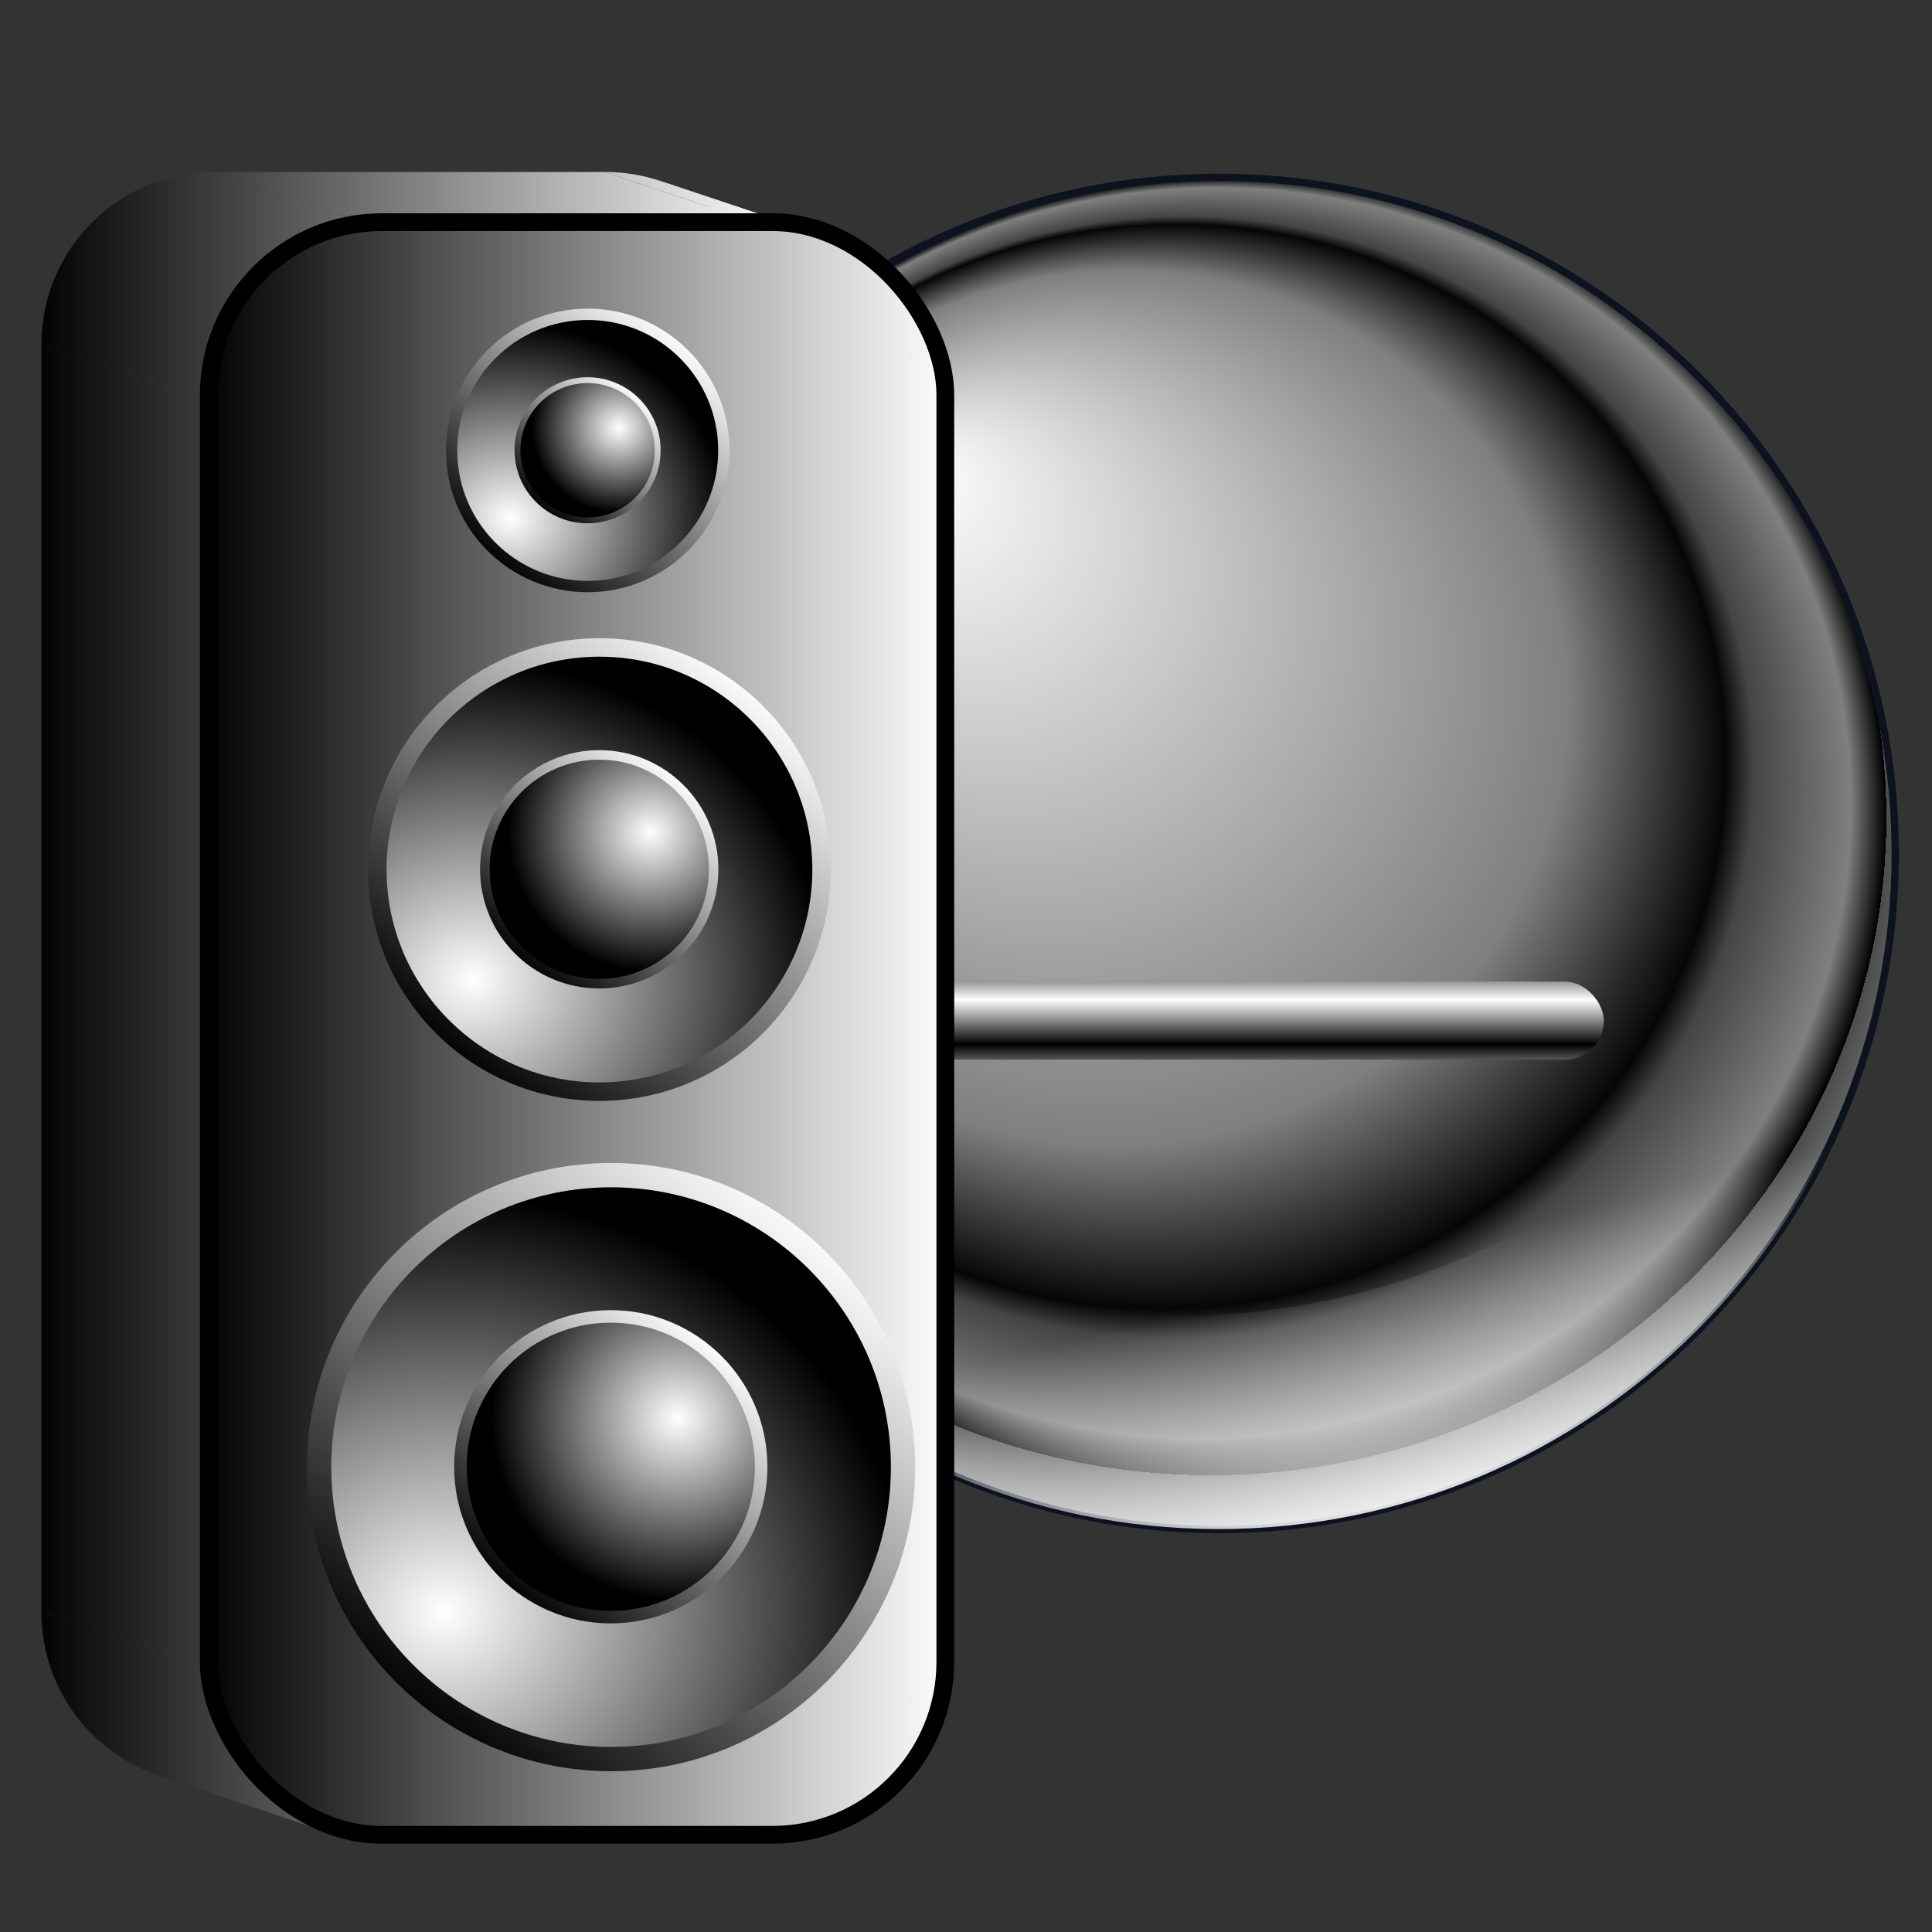 <?xml version="1.0" encoding="UTF-8" standalone="no"?>
<!-- Created with Inkscape (http://www.inkscape.org/) -->

<svg
   xmlns:dc="http://purl.org/dc/elements/1.1/"
   xmlns:cc="http://creativecommons.org/ns#"
   xmlns:rdf="http://www.w3.org/1999/02/22-rdf-syntax-ns#"
   xmlns:svg="http://www.w3.org/2000/svg"
   xmlns="http://www.w3.org/2000/svg"
   xmlns:xlink="http://www.w3.org/1999/xlink"
   xmlns:sodipodi="http://sodipodi.sourceforge.net/DTD/sodipodi-0.dtd"
   xmlns:inkscape="http://www.inkscape.org/namespaces/inkscape"
   id="svg2"
   sodipodi:version="0.32"
   inkscape:version="0.48.0 r9654"
   width="256"
   height="256"
   version="1.0"
   sodipodi:docname="gstreamer-properties.svg">
  <rect width="100%" height="100%" fill="#333333" stroke="none"/>
  <defs
     id="defs5">
    <linearGradient
       inkscape:collect="always"
       id="linearGradient2768">
      <stop
         style="stop-color:black;stop-opacity:1;"
         offset="0"
         id="stop2770" />
      <stop
         style="stop-color:white;stop-opacity:1"
         offset="1"
         id="stop2772" />
    </linearGradient>
    <linearGradient
       inkscape:collect="always"
       id="linearGradient2760">
      <stop
         style="stop-color:white;stop-opacity:1"
         offset="0"
         id="stop2762" />
      <stop
         style="stop-color:black;stop-opacity:1"
         offset="1"
         id="stop2764" />
    </linearGradient>
    <linearGradient
       inkscape:collect="always"
       xlink:href="#linearGradient2768"
       id="linearGradient3210"
       gradientUnits="userSpaceOnUse"
       gradientTransform="translate(59.754,-0.314)"
       x1="39.127"
       y1="71.548"
       x2="81.64"
       y2="71.548" />
    <linearGradient
       inkscape:collect="always"
       xlink:href="#linearGradient2768"
       id="linearGradient3271"
       gradientUnits="userSpaceOnUse"
       gradientTransform="translate(59.754,-0.314)"
       x1="39.127"
       y1="71.548"
       x2="81.64"
       y2="71.548" />
    <linearGradient
       inkscape:collect="always"
       xlink:href="#linearGradient2768"
       id="linearGradient3273"
       gradientUnits="userSpaceOnUse"
       gradientTransform="translate(59.754,-0.314)"
       x1="39.127"
       y1="71.548"
       x2="81.64"
       y2="71.548" />
    <linearGradient
       inkscape:collect="always"
       xlink:href="#linearGradient2768"
       id="linearGradient3275"
       gradientUnits="userSpaceOnUse"
       gradientTransform="translate(59.754,-0.314)"
       x1="39.127"
       y1="71.548"
       x2="81.64"
       y2="71.548" />
    <linearGradient
       inkscape:collect="always"
       xlink:href="#linearGradient2768"
       id="linearGradient3277"
       gradientUnits="userSpaceOnUse"
       gradientTransform="translate(59.754,-0.314)"
       x1="39.127"
       y1="71.548"
       x2="81.64"
       y2="71.548" />
    <linearGradient
       inkscape:collect="always"
       xlink:href="#linearGradient2768"
       id="linearGradient3279"
       gradientUnits="userSpaceOnUse"
       gradientTransform="translate(59.754,-0.314)"
       x1="39.127"
       y1="71.548"
       x2="81.64"
       y2="71.548" />
    <linearGradient
       inkscape:collect="always"
       xlink:href="#linearGradient2768"
       id="linearGradient3281"
       gradientUnits="userSpaceOnUse"
       gradientTransform="translate(59.754,-0.314)"
       x1="39.127"
       y1="71.548"
       x2="81.64"
       y2="71.548" />
    <linearGradient
       inkscape:collect="always"
       xlink:href="#linearGradient2768"
       id="linearGradient3283"
       gradientUnits="userSpaceOnUse"
       gradientTransform="translate(59.754,-0.314)"
       x1="39.127"
       y1="71.548"
       x2="81.64"
       y2="71.548" />
    <linearGradient
       inkscape:collect="always"
       xlink:href="#linearGradient2768"
       id="linearGradient3285"
       gradientUnits="userSpaceOnUse"
       gradientTransform="translate(59.754,-0.314)"
       x1="39.127"
       y1="71.548"
       x2="81.64"
       y2="71.548" />
    <linearGradient
       inkscape:collect="always"
       xlink:href="#linearGradient2768"
       id="linearGradient3287"
       gradientUnits="userSpaceOnUse"
       gradientTransform="translate(59.754,-0.314)"
       x1="39.127"
       y1="71.548"
       x2="81.64"
       y2="71.548" />
    <linearGradient
       inkscape:collect="always"
       xlink:href="#linearGradient2768"
       id="linearGradient3289"
       gradientUnits="userSpaceOnUse"
       gradientTransform="translate(59.754,-0.314)"
       x1="39.127"
       y1="71.548"
       x2="81.64"
       y2="71.548" />
    <linearGradient
       inkscape:collect="always"
       xlink:href="#linearGradient2768"
       id="linearGradient3291"
       gradientUnits="userSpaceOnUse"
       gradientTransform="translate(-0.943,0.943)"
       x1="39.127"
       y1="71.548"
       x2="81.64"
       y2="71.548" />
    <radialGradient
       inkscape:collect="always"
       xlink:href="#linearGradient2760"
       id="radialGradient3293"
       gradientUnits="userSpaceOnUse"
       gradientTransform="matrix(1.561,-0.01,0.009,1.405,-31.591,-38.007)"
       cx="54.722"
       cy="95.292"
       fx="54.722"
       fy="95.292"
       r="34.201" />
    <linearGradient
       inkscape:collect="always"
       xlink:href="#linearGradient2768"
       id="linearGradient3295"
       gradientUnits="userSpaceOnUse"
       x1="50.713"
       y1="106.929"
       x2="97.1"
       y2="50.319" />
    <radialGradient
       inkscape:collect="always"
       xlink:href="#linearGradient2760"
       id="radialGradient3297"
       gradientUnits="userSpaceOnUse"
       gradientTransform="matrix(1.223,-0.018,0.017,1.19,-6.243,-21.12)"
       cx="76.727"
       cy="75.913"
       fx="76.727"
       fy="75.913"
       r="34.201" />
    <linearGradient
       inkscape:collect="always"
       xlink:href="#linearGradient2768"
       id="linearGradient3299"
       gradientUnits="userSpaceOnUse"
       x1="50.713"
       y1="106.929"
       x2="97.1"
       y2="50.319" />
    <radialGradient
       inkscape:collect="always"
       xlink:href="#linearGradient2760"
       id="radialGradient3301"
       gradientUnits="userSpaceOnUse"
       gradientTransform="matrix(1.561,-0.01,0.009,1.405,-31.591,-38.007)"
       cx="54.722"
       cy="95.292"
       fx="54.722"
       fy="95.292"
       r="34.201" />
    <linearGradient
       inkscape:collect="always"
       xlink:href="#linearGradient2768"
       id="linearGradient3303"
       gradientUnits="userSpaceOnUse"
       x1="50.713"
       y1="106.929"
       x2="97.1"
       y2="50.319" />
    <radialGradient
       inkscape:collect="always"
       xlink:href="#linearGradient2760"
       id="radialGradient3305"
       gradientUnits="userSpaceOnUse"
       gradientTransform="matrix(1.223,-0.018,0.017,1.19,-6.243,-21.12)"
       cx="76.727"
       cy="75.913"
       fx="76.727"
       fy="75.913"
       r="34.201" />
    <linearGradient
       inkscape:collect="always"
       xlink:href="#linearGradient2768"
       id="linearGradient3307"
       gradientUnits="userSpaceOnUse"
       x1="50.713"
       y1="106.929"
       x2="97.1"
       y2="50.319" />
    <radialGradient
       inkscape:collect="always"
       xlink:href="#linearGradient2760"
       id="radialGradient3309"
       gradientUnits="userSpaceOnUse"
       gradientTransform="matrix(1.561,-0.01,0.009,1.405,-31.591,-38.007)"
       cx="54.722"
       cy="95.292"
       fx="54.722"
       fy="95.292"
       r="34.201" />
    <linearGradient
       inkscape:collect="always"
       xlink:href="#linearGradient2768"
       id="linearGradient3311"
       gradientUnits="userSpaceOnUse"
       x1="50.713"
       y1="106.929"
       x2="97.1"
       y2="50.319" />
    <radialGradient
       inkscape:collect="always"
       xlink:href="#linearGradient2760"
       id="radialGradient3313"
       gradientUnits="userSpaceOnUse"
       gradientTransform="matrix(1.223,-0.018,0.017,1.19,-6.243,-21.12)"
       cx="76.727"
       cy="75.913"
       fx="76.727"
       fy="75.913"
       r="34.201" />
    <linearGradient
       inkscape:collect="always"
       xlink:href="#linearGradient2768"
       id="linearGradient3315"
       gradientUnits="userSpaceOnUse"
       x1="50.713"
       y1="106.929"
       x2="97.1"
       y2="50.319" />
    <linearGradient
       inkscape:collect="always"
       xlink:href="#linearGradient2760"
       id="linearGradient3325"
       x1="132.088"
       y1="66.359"
       x2="132.088"
       y2="76.423"
       gradientUnits="userSpaceOnUse"
       spreadMethod="reflect"
       gradientTransform="matrix(1,0,0,0.25,-54.722,69.661)" />
    <inkscape:perspective
       sodipodi:type="inkscape:persp3d"
       inkscape:vp_x="0 : 128 : 1"
       inkscape:vp_y="0 : 1000 : 0"
       inkscape:vp_z="256 : 128 : 1"
       inkscape:persp3d-origin="128 : 85.333333 : 1"
       id="perspective3304" />
    <radialGradient
       gradientUnits="userSpaceOnUse"
       gradientTransform="matrix(1,0,0,0.314,0,141.604)"
       r="81.675"
       fy="206.45"
       fx="298.429"
       cy="206.45"
       cx="298.429"
       id="radialGradient3239"
       xlink:href="#linearGradient3233"
       inkscape:collect="always" />
    <linearGradient
       spreadMethod="pad"
       gradientUnits="userSpaceOnUse"
       y2="152.524"
       x2="308.877"
       y1="212.209"
       x1="316.777"
       id="linearGradient3228"
       xlink:href="#linearGradient3208"
       inkscape:collect="always" />
    <radialGradient
       r="92.92"
       fy="108.99"
       fx="244.24"
       cy="78.344"
       cx="305.044"
       spreadMethod="reflect"
       gradientTransform="matrix(0.232,1,-1.031,0.239,316.322,-208.964)"
       gradientUnits="userSpaceOnUse"
       id="radialGradient3186"
       xlink:href="#linearGradient3188"
       inkscape:collect="always" />
    <inkscape:perspective
       id="perspective9"
       inkscape:persp3d-origin="372.04724 : 350.78739 : 1"
       inkscape:vp_z="744.09448 : 526.18109 : 1"
       inkscape:vp_y="0 : 1000 : 0"
       inkscape:vp_x="0 : 526.18109 : 1"
       sodipodi:type="inkscape:persp3d" />
    <linearGradient
       id="linearGradient3156">
      <stop
         id="stop3158"
         offset="0"
         style="stop-color:#ffda74;stop-opacity:1;" />
      <stop
         style="stop-color:#fbd569;stop-opacity:1;"
         offset="0.356"
         id="stop3180" />
      <stop
         id="stop3182"
         offset="0.535"
         style="stop-color:#9b7918;stop-opacity:1;" />
      <stop
         style="stop-color:#8d6e14;stop-opacity:1;"
         offset="0.624"
         id="stop3184" />
      <stop
         style="stop-color:#f8d05f;stop-opacity:1;"
         offset="0.786"
         id="stop3178" />
      <stop
         style="stop-color:#b98e16;stop-opacity:1;"
         offset="0.865"
         id="stop3164" />
      <stop
         id="stop3166"
         offset="0.931"
         style="stop-color:#997614;stop-opacity:1;" />
      <stop
         id="stop3160"
         offset="1"
         style="stop-color:#ffda74;stop-opacity:1;" />
    </linearGradient>
    <linearGradient
       id="linearGradient3188">
      <stop
         style="stop-color:#ffffff;stop-opacity:1;"
         offset="0"
         id="stop3190" />
      <stop
         id="stop3192"
         offset="0.628"
         style="stop-color:#7f7f7f;stop-opacity:1;" />
      <stop
         style="stop-color:#060606;stop-opacity:1;"
         offset="0.778"
         id="stop3194" />
      <stop
         id="stop3196"
         offset="0.805"
         style="stop-color:#454545;stop-opacity:1;" />
      <stop
         id="stop3198"
         offset="0.897"
         style="stop-color:#7f7f7f;stop-opacity:1;" />
      <stop
         id="stop3200"
         offset="0.931"
         style="stop-color:#000000;stop-opacity:1;" />
      <stop
         style="stop-color:#4c4c4c;stop-opacity:1;"
         offset="0.931"
         id="stop3202" />
      <stop
         style="stop-color:#949494;stop-opacity:1;"
         offset="1"
         id="stop3204" />
    </linearGradient>
    <linearGradient
       id="linearGradient3208">
      <stop
         id="stop3222"
         offset="0"
         style="stop-color:#ffffff;stop-opacity:1" />
      <stop
         id="stop3224"
         offset="1"
         style="stop-color:#ffffff;stop-opacity:0" />
    </linearGradient>
    <linearGradient
       id="linearGradient3233">
      <stop
         id="stop3235"
         offset="0"
         style="stop-color:#000000;stop-opacity:1;" />
      <stop
         style="stop-color:#000000;stop-opacity:0.498;"
         offset="0.5"
         id="stop3241" />
      <stop
         id="stop3237"
         offset="1"
         style="stop-color:#000000;stop-opacity:0;" />
    </linearGradient>
    <radialGradient
       inkscape:collect="always"
       xlink:href="#linearGradient3233"
       id="radialGradient3204"
       gradientUnits="userSpaceOnUse"
       gradientTransform="matrix(1,0,0,0.314,0,141.604)"
       cx="298.429"
       cy="206.45"
       fx="298.429"
       fy="206.45"
       r="81.675" />
    <radialGradient
       inkscape:collect="always"
       xlink:href="#linearGradient3188"
       id="radialGradient3206"
       gradientUnits="userSpaceOnUse"
       gradientTransform="matrix(0.232,1,-1.031,0.239,316.322,-208.964)"
       spreadMethod="reflect"
       cx="305.044"
       cy="78.344"
       fx="244.24"
       fy="108.99"
       r="92.92" />
    <linearGradient
       inkscape:collect="always"
       xlink:href="#linearGradient3208"
       id="linearGradient3209"
       gradientUnits="userSpaceOnUse"
       spreadMethod="pad"
       x1="316.777"
       y1="212.209"
       x2="308.877"
       y2="152.524" />
    <linearGradient
       inkscape:collect="always"
       xlink:href="#linearGradient3208"
       id="linearGradient3212"
       gradientUnits="userSpaceOnUse"
       spreadMethod="pad"
       x1="316.777"
       y1="212.209"
       x2="308.877"
       y2="152.524"
       gradientTransform="matrix(1.085,0,0,1.085,76.146,39.137)" />
    <radialGradient
       inkscape:collect="always"
       xlink:href="#linearGradient3233"
       id="radialGradient3216"
       gradientUnits="userSpaceOnUse"
       gradientTransform="matrix(1,0,0,0.314,0,141.604)"
       cx="298.429"
       cy="206.45"
       fx="298.429"
       fy="206.45"
       r="81.675" />
    <radialGradient
       inkscape:collect="always"
       xlink:href="#linearGradient3188"
       id="radialGradient3222"
       gradientUnits="userSpaceOnUse"
       gradientTransform="matrix(0.232,1,-1.031,0.239,316.322,-208.964)"
       spreadMethod="reflect"
       cx="305.044"
       cy="78.344"
       fx="244.24"
       fy="108.99"
       r="92.92" />
    <linearGradient
       inkscape:collect="always"
       xlink:href="#linearGradient3208"
       id="linearGradient3224"
       gradientUnits="userSpaceOnUse"
       gradientTransform="matrix(1.085,0,0,1.085,76.146,39.137)"
       spreadMethod="pad"
       x1="316.777"
       y1="212.209"
       x2="307.296"
       y2="175.284" />
    <linearGradient
       inkscape:collect="always"
       xlink:href="#linearGradient2760"
       id="linearGradient4017"
       gradientUnits="userSpaceOnUse"
       gradientTransform="matrix(2.351,0,0,0.588,-203.841,93.461)"
       spreadMethod="reflect"
       x1="132.088"
       y1="66.359"
       x2="132.088"
       y2="76.423" />
    <linearGradient
       inkscape:collect="always"
       xlink:href="#linearGradient2768"
       id="linearGradient4019"
       gradientUnits="userSpaceOnUse"
       gradientTransform="translate(59.754,-0.314)"
       x1="39.127"
       y1="71.548"
       x2="81.64"
       y2="71.548" />
    <linearGradient
       inkscape:collect="always"
       xlink:href="#linearGradient2768"
       id="linearGradient4021"
       gradientUnits="userSpaceOnUse"
       gradientTransform="translate(59.754,-0.314)"
       x1="39.127"
       y1="71.548"
       x2="81.64"
       y2="71.548" />
    <linearGradient
       inkscape:collect="always"
       xlink:href="#linearGradient2768"
       id="linearGradient4023"
       gradientUnits="userSpaceOnUse"
       gradientTransform="translate(59.754,-0.314)"
       x1="39.127"
       y1="71.548"
       x2="81.64"
       y2="71.548" />
    <linearGradient
       inkscape:collect="always"
       xlink:href="#linearGradient2768"
       id="linearGradient4025"
       gradientUnits="userSpaceOnUse"
       gradientTransform="translate(59.754,-0.314)"
       x1="39.127"
       y1="71.548"
       x2="81.64"
       y2="71.548" />
    <linearGradient
       inkscape:collect="always"
       xlink:href="#linearGradient2768"
       id="linearGradient4027"
       gradientUnits="userSpaceOnUse"
       gradientTransform="translate(59.754,-0.314)"
       x1="39.127"
       y1="71.548"
       x2="81.64"
       y2="71.548" />
    <linearGradient
       inkscape:collect="always"
       xlink:href="#linearGradient2768"
       id="linearGradient4029"
       gradientUnits="userSpaceOnUse"
       gradientTransform="translate(59.754,-0.314)"
       x1="39.127"
       y1="71.548"
       x2="81.64"
       y2="71.548" />
    <linearGradient
       inkscape:collect="always"
       xlink:href="#linearGradient2768"
       id="linearGradient4031"
       gradientUnits="userSpaceOnUse"
       gradientTransform="translate(59.754,-0.314)"
       x1="39.127"
       y1="71.548"
       x2="81.64"
       y2="71.548" />
    <linearGradient
       inkscape:collect="always"
       xlink:href="#linearGradient2768"
       id="linearGradient4033"
       gradientUnits="userSpaceOnUse"
       gradientTransform="translate(59.754,-0.314)"
       x1="39.127"
       y1="71.548"
       x2="81.64"
       y2="71.548" />
    <linearGradient
       inkscape:collect="always"
       xlink:href="#linearGradient2768"
       id="linearGradient4035"
       gradientUnits="userSpaceOnUse"
       gradientTransform="translate(59.754,-0.314)"
       x1="39.127"
       y1="71.548"
       x2="81.64"
       y2="71.548" />
    <linearGradient
       inkscape:collect="always"
       xlink:href="#linearGradient2768"
       id="linearGradient4037"
       gradientUnits="userSpaceOnUse"
       gradientTransform="translate(59.754,-0.314)"
       x1="39.127"
       y1="71.548"
       x2="81.64"
       y2="71.548" />
    <linearGradient
       inkscape:collect="always"
       xlink:href="#linearGradient2768"
       id="linearGradient4039"
       gradientUnits="userSpaceOnUse"
       gradientTransform="translate(59.754,-0.314)"
       x1="39.127"
       y1="71.548"
       x2="81.64"
       y2="71.548" />
    <linearGradient
       inkscape:collect="always"
       xlink:href="#linearGradient2768"
       id="linearGradient4041"
       gradientUnits="userSpaceOnUse"
       gradientTransform="translate(-0.943,0.943)"
       x1="39.127"
       y1="71.548"
       x2="81.64"
       y2="71.548" />
    <radialGradient
       inkscape:collect="always"
       xlink:href="#linearGradient2760"
       id="radialGradient4043"
       gradientUnits="userSpaceOnUse"
       gradientTransform="matrix(1.561,-0.01,0.009,1.405,-31.591,-38.007)"
       cx="54.722"
       cy="95.292"
       fx="54.722"
       fy="95.292"
       r="34.201" />
    <linearGradient
       inkscape:collect="always"
       xlink:href="#linearGradient2768"
       id="linearGradient4045"
       gradientUnits="userSpaceOnUse"
       x1="50.713"
       y1="106.929"
       x2="97.1"
       y2="50.319" />
    <radialGradient
       inkscape:collect="always"
       xlink:href="#linearGradient2760"
       id="radialGradient4047"
       gradientUnits="userSpaceOnUse"
       gradientTransform="matrix(1.223,-0.018,0.017,1.19,-6.243,-21.12)"
       cx="76.727"
       cy="75.913"
       fx="76.727"
       fy="75.913"
       r="34.201" />
    <linearGradient
       inkscape:collect="always"
       xlink:href="#linearGradient2768"
       id="linearGradient4049"
       gradientUnits="userSpaceOnUse"
       x1="50.713"
       y1="106.929"
       x2="97.1"
       y2="50.319" />
    <radialGradient
       inkscape:collect="always"
       xlink:href="#linearGradient2760"
       id="radialGradient4051"
       gradientUnits="userSpaceOnUse"
       gradientTransform="matrix(1.561,-0.01,0.009,1.405,-31.591,-38.007)"
       cx="54.722"
       cy="95.292"
       fx="54.722"
       fy="95.292"
       r="34.201" />
    <linearGradient
       inkscape:collect="always"
       xlink:href="#linearGradient2768"
       id="linearGradient4053"
       gradientUnits="userSpaceOnUse"
       x1="50.713"
       y1="106.929"
       x2="97.1"
       y2="50.319" />
    <radialGradient
       inkscape:collect="always"
       xlink:href="#linearGradient2760"
       id="radialGradient4055"
       gradientUnits="userSpaceOnUse"
       gradientTransform="matrix(1.223,-0.018,0.017,1.19,-6.243,-21.12)"
       cx="76.727"
       cy="75.913"
       fx="76.727"
       fy="75.913"
       r="34.201" />
    <linearGradient
       inkscape:collect="always"
       xlink:href="#linearGradient2768"
       id="linearGradient4057"
       gradientUnits="userSpaceOnUse"
       x1="50.713"
       y1="106.929"
       x2="97.1"
       y2="50.319" />
    <radialGradient
       inkscape:collect="always"
       xlink:href="#linearGradient2760"
       id="radialGradient4059"
       gradientUnits="userSpaceOnUse"
       gradientTransform="matrix(1.561,-0.01,0.009,1.405,-31.591,-38.007)"
       cx="54.722"
       cy="95.292"
       fx="54.722"
       fy="95.292"
       r="34.201" />
    <linearGradient
       inkscape:collect="always"
       xlink:href="#linearGradient2768"
       id="linearGradient4061"
       gradientUnits="userSpaceOnUse"
       x1="50.713"
       y1="106.929"
       x2="97.1"
       y2="50.319" />
    <radialGradient
       inkscape:collect="always"
       xlink:href="#linearGradient2760"
       id="radialGradient4063"
       gradientUnits="userSpaceOnUse"
       gradientTransform="matrix(1.223,-0.018,0.017,1.19,-6.243,-21.12)"
       cx="76.727"
       cy="75.913"
       fx="76.727"
       fy="75.913"
       r="34.201" />
    <linearGradient
       inkscape:collect="always"
       xlink:href="#linearGradient2768"
       id="linearGradient4065"
       gradientUnits="userSpaceOnUse"
       x1="50.713"
       y1="106.929"
       x2="97.1"
       y2="50.319" />
  </defs>
  <sodipodi:namedview
     inkscape:window-height="1022"
     inkscape:window-width="1680"
     inkscape:pageshadow="2"
     inkscape:pageopacity="0.0"
     guidetolerance="10.0"
     gridtolerance="10.0"
     objecttolerance="10.0"
     borderopacity="1.0"
     bordercolor="#666666"
     pagecolor="#ffffff"
     id="base"
     width="256px"
     height="256px"
     inkscape:zoom="2.74"
     inkscape:cx="128"
     inkscape:cy="111.15707"
     inkscape:window-x="-2"
     inkscape:window-y="0"
     inkscape:current-layer="svg2"
     showgrid="false"
     inkscape:window-maximized="1" />
  <g
     id="g3218"
     transform="matrix(0.891,0,0,0.891,-199.363,-32.793)">
    <path
       transform="matrix(1.085,0,0,1.085,76.146,39.137)"
       d="m 395.812,114.827 c 0,51.18 -41.49,92.67 -92.67,92.67 -51.18,0 -92.67,-41.49 -92.67,-92.67 0,-51.18 41.49,-92.67 92.67,-92.67 51.18,0 92.67,41.49 92.67,92.67 z"
       sodipodi:ry="92.670158"
       sodipodi:rx="92.670158"
       sodipodi:cy="114.82722"
       sodipodi:cx="303.14136"
       id="path2384"
       style="fill:url(#radialGradient3222);fill-opacity:1;stroke:#0d1221;stroke-width:1;stroke-linecap:round;stroke-linejoin:round;stroke-miterlimit:4;stroke-opacity:1;stroke-dasharray:none;stroke-dashoffset:0"
       sodipodi:type="arc" />
    <path
       inkscape:connector-curvature="0"
       sodipodi:nodetypes="cscc"
       id="path3206"
       d="m 505.458,163.683 c 0,55.483 -45.03,100.514 -100.513,100.514 -55.483,0 -100.514,-45.03 -100.514,-100.514 -7.562,56.884 131.632,121.354 201.027,0 z"
       style="fill:url(#linearGradient3224);fill-opacity:1;stroke:none" />
  </g>
  <rect
     style="fill:url(#linearGradient4017);fill-opacity:1;stroke:none"
     id="rect3317"
     width="202.629"
     height="10.353"
     x="9.881"
     y="130.068"
     ry="5.177" />
  <g
     id="g3248"
     transform="matrix(2.351,0,0,2.351,-63.282,-34.149)">
    <g
       transform="translate(-70.133,-1.572)"
       id="g3162"
       style="fill:url(#linearGradient4039);fill-opacity:1;stroke:none">
      <path
         inkscape:connector-curvature="0"
         id="path3164"
         d="m 109.13,25.789 22.015,0 9.483,3.173 -22.015,0 -9.483,-3.173 z"
         style="fill:url(#linearGradient4019);stroke:none" />
      <path
         inkscape:connector-curvature="0"
         id="path3166"
         d="m 131.145,25.789 c 1.09,0 2.136,0.177 3.113,0.504 l 9.483,3.173 c -0.977,-0.327 -2.023,-0.504 -3.113,-0.504 l -9.483,-3.173 z"
         style="fill:url(#linearGradient4021);stroke:none" />
      <path
         inkscape:connector-curvature="0"
         id="path3168"
         d="m 134.258,26.292 c 3.865,1.293 6.636,4.934 6.636,9.246 l 9.483,3.173 c 0,-4.312 -2.771,-7.952 -6.636,-9.246 l -9.483,-3.173 z"
         style="fill:url(#linearGradient4023);stroke:none" />
      <path
         inkscape:connector-curvature="0"
         id="path3170"
         d="m 140.894,35.538 0,71.391 9.483,3.173 0,-71.391 -9.483,-3.173 z"
         style="fill:url(#linearGradient4025);stroke:none" />
      <path
         inkscape:connector-curvature="0"
         id="path3172"
         d="m 140.894,106.929 c 0,5.401 -4.348,9.749 -9.749,9.749 l 9.483,3.173 c 5.401,0 9.749,-4.348 9.749,-9.749 l -9.483,-3.173 z"
         style="fill:url(#linearGradient4027);stroke:none" />
      <path
         inkscape:connector-curvature="0"
         id="path3174"
         d="m 131.145,116.678 -22.015,0 9.483,3.173 22.015,0 -9.483,-3.173 z"
         style="fill:url(#linearGradient4029);stroke:none" />
      <path
         inkscape:connector-curvature="0"
         id="path3176"
         d="m 109.13,116.678 c -1.09,0 -2.136,-0.177 -3.113,-0.504 l 9.483,3.173 c 0.977,0.327 2.024,0.504 3.113,0.504 l -9.483,-3.173 z"
         style="fill:url(#linearGradient4031);stroke:none" />
      <path
         inkscape:connector-curvature="0"
         id="path3178"
         d="m 106.017,116.174 c -3.865,-1.293 -6.636,-4.934 -6.636,-9.246 l 9.483,3.173 c 0,4.312 2.771,7.952 6.636,9.246 l -9.483,-3.173 z"
         style="fill:url(#linearGradient4033);stroke:none" />
      <path
         inkscape:connector-curvature="0"
         id="path3180"
         d="m 99.381,106.929 0,-71.391 9.483,3.173 0,71.391 -9.483,-3.173 z"
         style="fill:url(#linearGradient4035);stroke:none" />
      <path
         inkscape:connector-curvature="0"
         id="path3182"
         d="m 99.381,35.538 c 0,-5.401 4.348,-9.749 9.749,-9.749 l 9.483,3.173 c -5.401,0 -9.749,4.348 -9.749,9.749 l -9.483,-3.173 z"
         style="fill:url(#linearGradient4037);stroke:none" />
    </g>
    <rect
       x="38.683"
       y="27.047"
       ry="9.749"
       style="fill:url(#linearGradient4041);fill-opacity:1;stroke:#000000;stroke-width:1;stroke-linecap:round;stroke-linejoin:round;stroke-miterlimit:4;stroke-opacity:1;stroke-dasharray:none;stroke-dashoffset:0"
       id="rect2822"
       width="41.514"
       height="90.889" />
    <g
       transform="matrix(0.489,0,0,0.489,25.218,58.766)"
       id="g2782">
      <path
         sodipodi:ry="33.651104"
         sodipodi:rx="33.651104"
         sodipodi:cx="73.906631"
         sodipodi:type="arc"
         sodipodi:cy="78.624077"
         id="path1873"
         d="m 107.558,78.624 c 0,18.585 -15.066,33.651 -33.651,33.651 -18.585,0 -33.651,-15.066 -33.651,-33.651 0,-18.585 15.066,-33.651 33.651,-33.651 18.585,0 33.651,15.066 33.651,33.651 z"
         style="fill:url(#radialGradient4043);fill-opacity:1;stroke:url(#linearGradient4045);stroke-width:2.8;stroke-linecap:round;stroke-linejoin:round;stroke-miterlimit:4;stroke-opacity:1;stroke-dasharray:none;stroke-dashoffset:0" />
      <path
         sodipodi:ry="33.651104"
         transform="matrix(0.515,0,0,0.515,35.809,38.095)"
         sodipodi:rx="33.651104"
         sodipodi:cx="73.906631"
         sodipodi:type="arc"
         sodipodi:cy="78.624077"
         id="path2776"
         d="m 107.558,78.624 c 0,18.585 -15.066,33.651 -33.651,33.651 -18.585,0 -33.651,-15.066 -33.651,-33.651 0,-18.585 15.066,-33.651 33.651,-33.651 18.585,0 33.651,15.066 33.651,33.651 z"
         style="fill:url(#radialGradient4047);fill-opacity:1;stroke:url(#linearGradient4049);stroke-width:2.8;stroke-linecap:round;stroke-linejoin:round;stroke-miterlimit:4;stroke-opacity:1;stroke-dasharray:none;stroke-dashoffset:0" />
    </g>
    <g
       id="g2794"
       transform="matrix(0.372,0,0,0.372,33.21,34.286)">
      <path
         sodipodi:ry="33.651104"
         sodipodi:rx="33.651104"
         sodipodi:cx="73.906631"
         sodipodi:type="arc"
         sodipodi:cy="78.624077"
         id="path2796"
         d="m 107.558,78.624 c 0,18.585 -15.066,33.651 -33.651,33.651 -18.585,0 -33.651,-15.066 -33.651,-33.651 0,-18.585 15.066,-33.651 33.651,-33.651 18.585,0 33.651,15.066 33.651,33.651 z"
         style="fill:url(#radialGradient4051);fill-opacity:1;stroke:url(#linearGradient4053);stroke-width:2.8;stroke-linecap:round;stroke-linejoin:round;stroke-miterlimit:4;stroke-opacity:1;stroke-dasharray:none;stroke-dashoffset:0" />
      <path
         sodipodi:ry="33.651104"
         transform="matrix(0.515,0,0,0.515,35.809,38.095)"
         sodipodi:rx="33.651104"
         sodipodi:cx="73.906631"
         sodipodi:type="arc"
         sodipodi:cy="78.624077"
         id="path2798"
         d="m 107.558,78.624 c 0,18.585 -15.066,33.651 -33.651,33.651 -18.585,0 -33.651,-15.066 -33.651,-33.651 0,-18.585 15.066,-33.651 33.651,-33.651 18.585,0 33.651,15.066 33.651,33.651 z"
         style="fill:url(#radialGradient4055);fill-opacity:1;stroke:url(#linearGradient4057);stroke-width:2.8;stroke-linecap:round;stroke-linejoin:round;stroke-miterlimit:4;stroke-opacity:1;stroke-dasharray:none;stroke-dashoffset:0" />
    </g>
    <g
       transform="matrix(0.228,0,0,0.228,43.191,21.986)"
       id="g2808">
      <path
         sodipodi:ry="33.651104"
         sodipodi:rx="33.651104"
         sodipodi:cx="73.906631"
         sodipodi:type="arc"
         sodipodi:cy="78.624077"
         id="path2810"
         d="m 107.558,78.624 c 0,18.585 -15.066,33.651 -33.651,33.651 -18.585,0 -33.651,-15.066 -33.651,-33.651 0,-18.585 15.066,-33.651 33.651,-33.651 18.585,0 33.651,15.066 33.651,33.651 z"
         style="fill:url(#radialGradient4059);fill-opacity:1;stroke:url(#linearGradient4061);stroke-width:2.8;stroke-linecap:round;stroke-linejoin:round;stroke-miterlimit:4;stroke-opacity:1;stroke-dasharray:none;stroke-dashoffset:0" />
      <path
         sodipodi:ry="33.651104"
         transform="matrix(0.515,0,0,0.515,35.809,38.095)"
         sodipodi:rx="33.651104"
         sodipodi:cx="73.906631"
         sodipodi:type="arc"
         sodipodi:cy="78.624077"
         id="path2812"
         d="m 107.558,78.624 c 0,18.585 -15.066,33.651 -33.651,33.651 -18.585,0 -33.651,-15.066 -33.651,-33.651 0,-18.585 15.066,-33.651 33.651,-33.651 18.585,0 33.651,15.066 33.651,33.651 z"
         style="fill:url(#radialGradient4063);fill-opacity:1;stroke:url(#linearGradient4065);stroke-width:2.8;stroke-linecap:round;stroke-linejoin:round;stroke-miterlimit:4;stroke-opacity:1;stroke-dasharray:none;stroke-dashoffset:0" />
    </g>
  </g>
  <g
     id="layer1-8"
     inkscape:label="1. réteg"
     transform="translate(-16.6,1.495)">
    <path
       inkscape:connector-curvature="0"
       sodipodi:nodetypes="ccccccccccccccccccc"
       id="text2159"
       d="m 24.219,-12.469 -3.344,8.75 1.25,0 0.812,-2.25 3.938,0 0.781,2.219 0,0.031 1.25,0 -0.793,-2.263 c 4.116,0.079 3.646,-6.591 0.21,-6.518 l -4.104,0.031 z m 1.905,1.059 1.591,0 c 2.954,-0.073 3.132,4.516 0.033,4.418 l -1.624,-4.418 z m -1.249,0.097 1.625,4.375 -3.219,0 1.594,-4.375 z"
       style="font-size:12px;font-style:normal;font-weight:normal;fill:#000000;fill-opacity:1;stroke:none;font-family:Bitstream Vera Sans" />
    <path
       inkscape:connector-curvature="0"
       id="text2170"
       d="m 20.997,-5.26 c -0.011,-0.011 -0.022,-0.019 -0.035,-0.024 -0.012,-0.006 -0.026,-0.008 -0.041,-0.008 -0.053,1e-6 -0.094,0.032 -0.122,0.095 -0.028,0.063 -0.042,0.153 -0.042,0.27 l 0,0.548 -0.094,0 0,-1.04 0.094,0 0,0.162 c 0.02,-0.063 0.045,-0.11 0.077,-0.14 0.032,-0.031 0.07,-0.046 0.115,-0.046 0.006,10e-7 0.014,9.31e-4 0.021,0.003 0.008,0.001 0.016,0.003 0.026,0.006 l 5.09e-4,0.176 m 0.298,-0.04 c -0.05,1e-6 -0.09,0.036 -0.119,0.108 -0.029,0.071 -0.044,0.169 -0.044,0.294 0,0.124 0.014,0.223 0.043,0.294 0.029,0.071 0.069,0.107 0.12,0.107 0.05,0 0.089,-0.036 0.119,-0.108 0.029,-0.072 0.044,-0.17 0.044,-0.294 0,-0.123 -0.015,-0.221 -0.044,-0.293 -0.029,-0.072 -0.069,-0.109 -0.119,-0.109 m 0,-0.145 c 0.081,1e-6 0.145,0.048 0.192,0.145 0.046,0.097 0.07,0.23 0.07,0.401 -1e-6,0.17 -0.023,0.304 -0.07,0.401 -0.046,0.097 -0.11,0.145 -0.192,0.145 -0.082,0 -0.146,-0.048 -0.192,-0.145 -0.046,-0.097 -0.069,-0.231 -0.069,-0.401 0,-0.171 0.023,-0.305 0.069,-0.401 0.046,-0.097 0.111,-0.145 0.192,-0.145 m 0.637,0.145 c -0.05,1e-6 -0.09,0.036 -0.119,0.108 -0.029,0.071 -0.044,0.169 -0.044,0.294 0,0.124 0.014,0.223 0.043,0.294 0.029,0.071 0.069,0.107 0.12,0.107 0.05,0 0.089,-0.036 0.119,-0.108 0.029,-0.072 0.044,-0.17 0.044,-0.294 0,-0.123 -0.015,-0.221 -0.044,-0.293 -0.029,-0.072 -0.069,-0.109 -0.119,-0.109 m 0,-0.145 c 0.081,1e-6 0.145,0.048 0.192,0.145 0.046,0.097 0.07,0.23 0.07,0.401 0,0.17 -0.023,0.304 -0.07,0.401 -0.046,0.097 -0.11,0.145 -0.192,0.145 -0.082,0 -0.146,-0.048 -0.192,-0.145 -0.046,-0.097 -0.069,-0.231 -0.069,-0.401 0,-0.171 0.023,-0.305 0.069,-0.401 0.046,-0.097 0.111,-0.145 0.192,-0.145 m 0.509,-0.27 0,0.295 0.193,0 0,0.133 -0.193,0 0,0.565 c -1e-6,0.085 0.006,0.139 0.019,0.163 0.013,0.024 0.039,0.036 0.078,0.036 l 0.096,0 0,0.143 -0.096,0 c -0.072,0 -0.122,-0.024 -0.15,-0.073 -0.027,-0.05 -0.041,-0.139 -0.041,-0.269 l 0,-0.565 -0.069,0 0,-0.133 0.069,0 0,-0.295 0.094,0 m 0.424,0.103 0,0.521 0.129,0 c 0.048,0 0.085,-0.023 0.111,-0.068 0.026,-0.045 0.039,-0.11 0.039,-0.193 0,-0.083 -0.013,-0.147 -0.039,-0.192 -0.026,-0.045 -0.063,-0.068 -0.111,-0.068 l -0.129,0 m -0.103,-0.154 0.232,0 c 0.085,1e-6 0.15,0.035 0.193,0.106 0.044,0.07 0.066,0.173 0.066,0.308 0,0.137 -0.022,0.24 -0.066,0.31 -0.043,0.07 -0.108,0.105 -0.193,0.105 l -0.129,0 0,0.557 -0.103,0 0,-1.387 m 0.838,0.864 c -0.076,0 -0.128,0.016 -0.157,0.047 -0.029,0.032 -0.044,0.085 -0.044,0.162 0,0.061 0.011,0.109 0.033,0.145 0.022,0.035 0.052,0.053 0.09,0.053 0.052,0 0.094,-0.033 0.125,-0.1 0.032,-0.068 0.047,-0.157 0.047,-0.268 l 0,-0.038 -0.093,0 m 0.187,-0.071 0,0.594 -0.094,0 0,-0.158 c -0.021,0.063 -0.048,0.11 -0.08,0.14 -0.032,0.03 -0.071,0.045 -0.117,0.045 -0.058,0 -0.105,-0.03 -0.139,-0.089 -0.034,-0.06 -0.051,-0.14 -0.051,-0.241 0,-0.117 0.021,-0.205 0.064,-0.265 0.043,-0.059 0.107,-0.089 0.192,-0.089 l 0.131,0 0,-0.017 c 0,-0.079 -0.014,-0.139 -0.043,-0.182 -0.028,-0.043 -0.068,-0.065 -0.119,-0.065 -0.033,1e-6 -0.064,0.007 -0.095,0.021 -0.031,0.014 -0.061,0.036 -0.089,0.064 l 0,-0.158 c 0.034,-0.024 0.068,-0.042 0.1,-0.054 0.032,-0.012 0.064,-0.019 0.094,-0.019 0.082,1e-6 0.144,0.039 0.185,0.117 0.041,0.078 0.061,0.196 0.061,0.355 m 0.193,-0.852 0.094,0 0,1.445 -0.094,0 0,-1.445 m 0.289,0.405 0.094,0 0,1.04 -0.094,0 0,-1.04 m 0,-0.405 0.094,0 0,0.216 -0.094,0 0,-0.216 m 0.579,0.947 c -1e-6,0.089 0.012,0.158 0.036,0.209 0.024,0.05 0.057,0.075 0.099,0.075 0.042,0 0.074,-0.025 0.098,-0.076 0.024,-0.051 0.036,-0.12 0.036,-0.208 0,-0.087 -0.012,-0.155 -0.037,-0.206 -0.024,-0.051 -0.057,-0.077 -0.099,-0.077 -0.041,10e-7 -0.074,0.025 -0.098,0.076 -0.024,0.051 -0.036,0.12 -0.036,0.207 m 0.277,0.278 c -0.02,0.048 -0.044,0.083 -0.07,0.106 -0.026,0.022 -0.057,0.033 -0.092,0.033 -0.058,0 -0.106,-0.038 -0.143,-0.115 -0.036,-0.077 -0.054,-0.178 -0.054,-0.302 0,-0.124 0.018,-0.224 0.055,-0.302 0.037,-0.077 0.084,-0.116 0.142,-0.116 0.035,1e-6 0.066,0.012 0.092,0.035 0.026,0.023 0.05,0.058 0.07,0.105 l 0,-0.122 0.073,0 0,0.684 c 0.05,-0.014 0.088,-0.055 0.116,-0.124 0.028,-0.069 0.042,-0.159 0.042,-0.268 -1e-6,-0.066 -0.005,-0.128 -0.016,-0.187 -0.011,-0.058 -0.027,-0.112 -0.048,-0.162 -0.035,-0.081 -0.078,-0.143 -0.129,-0.186 -0.051,-0.043 -0.106,-0.065 -0.165,-0.065 -0.042,2e-6 -0.082,0.01 -0.12,0.031 -0.038,0.02 -0.074,0.05 -0.106,0.089 -0.053,0.063 -0.095,0.146 -0.125,0.249 -0.03,0.102 -0.045,0.213 -0.045,0.333 0,0.098 0.01,0.191 0.029,0.277 0.02,0.086 0.048,0.162 0.085,0.228 0.036,0.064 0.077,0.113 0.124,0.147 0.047,0.034 0.097,0.051 0.15,0.051 0.044,0 0.087,-0.014 0.129,-0.041 0.042,-0.027 0.081,-0.065 0.117,-0.115 l 0.046,0.103 c -0.042,0.06 -0.089,0.106 -0.139,0.137 -0.05,0.032 -0.101,0.048 -0.152,0.048 -0.063,-1e-6 -0.122,-0.02 -0.178,-0.061 -0.056,-0.04 -0.105,-0.099 -0.149,-0.176 -0.043,-0.077 -0.077,-0.167 -0.099,-0.268 -0.023,-0.102 -0.034,-0.212 -0.034,-0.329 -1e-6,-0.113 0.012,-0.22 0.035,-0.322 0.023,-0.102 0.056,-0.192 0.099,-0.269 0.044,-0.079 0.094,-0.139 0.152,-0.18 0.057,-0.042 0.118,-0.063 0.182,-0.063 0.072,1e-6 0.139,0.027 0.2,0.081 0.062,0.054 0.114,0.13 0.155,0.229 0.025,0.061 0.045,0.127 0.058,0.198 0.014,0.071 0.02,0.145 0.02,0.221 -2e-6,0.163 -0.027,0.291 -0.081,0.385 -0.054,0.094 -0.128,0.143 -0.224,0.147 l 0,-0.143 m 0.851,-0.311 c -1e-6,-0.124 -0.014,-0.22 -0.042,-0.288 -0.028,-0.068 -0.067,-0.102 -0.118,-0.102 -0.05,1e-6 -0.089,0.034 -0.118,0.102 -0.028,0.068 -0.042,0.164 -0.042,0.288 0,0.123 0.014,0.219 0.042,0.287 0.028,0.068 0.067,0.102 0.118,0.102 0.051,1e-6 0.09,-0.034 0.118,-0.102 0.028,-0.068 0.042,-0.164 0.042,-0.287 m 0.094,0.403 c -1e-6,0.177 -0.022,0.309 -0.065,0.395 -0.043,0.087 -0.109,0.13 -0.198,0.13 -0.033,-10e-7 -0.064,-0.005 -0.093,-0.014 -0.029,-0.009 -0.058,-0.022 -0.085,-0.041 l 0,-0.166 c 0.027,0.027 0.055,0.047 0.081,0.06 0.027,0.013 0.054,0.02 0.082,0.02 0.061,-1e-6 0.107,-0.029 0.138,-0.088 0.031,-0.058 0.046,-0.146 0.046,-0.265 l 0,-0.085 c -0.019,0.061 -0.044,0.107 -0.074,0.137 -0.03,0.03 -0.066,0.046 -0.108,0.046 -0.07,0 -0.126,-0.049 -0.169,-0.146 -0.043,-0.097 -0.064,-0.226 -0.064,-0.386 0,-0.161 0.021,-0.29 0.064,-0.387 0.043,-0.097 0.099,-0.146 0.169,-0.146 0.042,1e-6 0.078,0.015 0.108,0.046 0.03,0.03 0.055,0.076 0.074,0.137 l 0,-0.158 0.094,0 0,0.911 m 0.637,-0.712 c 0.023,-0.077 0.051,-0.133 0.084,-0.17 0.033,-0.037 0.071,-0.055 0.115,-0.055 0.059,1e-6 0.105,0.038 0.137,0.114 0.032,0.076 0.048,0.183 0.048,0.323 l 0,0.628 -0.094,0 0,-0.622 c -1e-6,-0.1 -0.01,-0.174 -0.029,-0.222 -0.019,-0.048 -0.049,-0.072 -0.089,-0.072 -0.049,1e-6 -0.087,0.029 -0.115,0.088 -0.028,0.059 -0.042,0.139 -0.042,0.241 l 0,0.588 -0.094,0 0,-0.622 c 0,-0.1 -0.01,-0.174 -0.029,-0.222 -0.019,-0.048 -0.049,-0.072 -0.09,-0.072 -0.048,1e-6 -0.086,0.03 -0.114,0.089 -0.028,0.059 -0.042,0.139 -0.042,0.24 l 0,0.588 -0.094,0 0,-1.04 0.094,0 0,0.162 c 0.021,-0.064 0.047,-0.111 0.077,-0.141 0.03,-0.03 0.065,-0.046 0.106,-0.046 0.041,1e-6 0.077,0.019 0.105,0.058 0.029,0.038 0.051,0.094 0.065,0.167 m 0.831,0.318 c -0.076,0 -0.128,0.016 -0.157,0.047 -0.029,0.032 -0.044,0.085 -0.044,0.162 0,0.061 0.011,0.109 0.033,0.145 0.022,0.035 0.052,0.053 0.09,0.053 0.052,0 0.094,-0.033 0.125,-0.1 0.032,-0.068 0.047,-0.157 0.047,-0.268 l 0,-0.038 -0.093,0 m 0.187,-0.071 0,0.594 -0.094,0 0,-0.158 c -0.021,0.063 -0.048,0.11 -0.08,0.14 -0.032,0.03 -0.071,0.045 -0.117,0.045 -0.058,0 -0.105,-0.03 -0.139,-0.089 -0.034,-0.06 -0.051,-0.14 -0.051,-0.241 0,-0.117 0.021,-0.205 0.064,-0.265 0.043,-0.059 0.107,-0.089 0.192,-0.089 l 0.131,0 0,-0.017 c 0,-0.079 -0.014,-0.139 -0.043,-0.182 -0.028,-0.043 -0.068,-0.065 -0.119,-0.065 -0.033,1e-6 -0.064,0.007 -0.095,0.021 -0.031,0.014 -0.061,0.036 -0.089,0.064 l 0,-0.158 c 0.034,-0.024 0.068,-0.042 0.1,-0.054 0.032,-0.012 0.064,-0.019 0.094,-0.019 0.082,1e-6 0.144,0.039 0.185,0.117 0.041,0.078 0.061,0.196 0.061,0.355 m 0.193,-0.447 0.094,0 0,1.04 -0.094,0 0,-1.04 m 0,-0.405 0.094,0 0,0.216 -0.094,0 0,-0.216 m 0.289,0 0.094,0 0,1.445 -0.094,0 0,-1.445 m 0.302,1.209 0.107,0 0,0.236 -0.107,0 0,-0.236 m 0.729,-0.764 0,0.16 c -0.026,-0.027 -0.053,-0.046 -0.08,-0.059 -0.026,-0.014 -0.053,-0.02 -0.08,-0.02 -0.061,1e-6 -0.108,0.035 -0.142,0.106 -0.034,0.07 -0.05,0.168 -0.05,0.295 0,0.127 0.017,0.226 0.05,0.296 0.034,0.07 0.081,0.105 0.142,0.105 0.027,0 0.054,-0.006 0.08,-0.02 0.027,-0.014 0.053,-0.034 0.08,-0.06 l 0,0.158 c -0.026,0.022 -0.053,0.039 -0.081,0.05 -0.028,0.011 -0.058,0.017 -0.089,0.017 -0.086,0 -0.154,-0.049 -0.205,-0.148 -0.051,-0.098 -0.076,-0.231 -0.076,-0.398 0,-0.17 0.025,-0.303 0.076,-0.4 0.051,-0.097 0.121,-0.146 0.21,-0.146 0.029,1e-6 0.057,0.006 0.085,0.017 0.027,0.011 0.054,0.027 0.08,0.048 m 0.385,0.08 c -0.05,1e-6 -0.09,0.036 -0.119,0.108 -0.029,0.071 -0.044,0.169 -0.044,0.294 -1e-6,0.124 0.014,0.223 0.043,0.294 0.029,0.071 0.069,0.107 0.12,0.107 0.05,0 0.089,-0.036 0.119,-0.108 0.029,-0.072 0.044,-0.17 0.044,-0.294 0,-0.123 -0.015,-0.221 -0.044,-0.293 -0.029,-0.072 -0.069,-0.109 -0.119,-0.109 m 0,-0.145 c 0.081,1e-6 0.145,0.048 0.192,0.145 0.046,0.097 0.07,0.23 0.07,0.401 0,0.17 -0.023,0.304 -0.07,0.401 -0.046,0.097 -0.11,0.145 -0.192,0.145 -0.082,0 -0.146,-0.048 -0.192,-0.145 -0.046,-0.097 -0.069,-0.231 -0.069,-0.401 0,-0.171 0.023,-0.305 0.069,-0.401 0.046,-0.097 0.111,-0.145 0.192,-0.145 m 0.86,0.225 c 0.023,-0.077 0.051,-0.133 0.084,-0.17 0.033,-0.037 0.071,-0.055 0.115,-0.055 0.059,1e-6 0.105,0.038 0.137,0.114 0.032,0.076 0.048,0.183 0.048,0.323 l 0,0.628 -0.094,0 0,-0.622 c 0,-0.1 -0.01,-0.174 -0.029,-0.222 -0.019,-0.048 -0.049,-0.072 -0.089,-0.072 -0.049,1e-6 -0.087,0.029 -0.115,0.088 -0.028,0.059 -0.042,0.139 -0.042,0.241 l 0,0.588 -0.094,0 0,-0.622 c -1e-6,-0.1 -0.01,-0.174 -0.029,-0.222 -0.019,-0.048 -0.049,-0.072 -0.09,-0.072 -0.048,1e-6 -0.086,0.03 -0.114,0.089 -0.028,0.059 -0.042,0.139 -0.042,0.24 l 0,0.588 -0.094,0 0,-1.04 0.094,0 0,0.162 c 0.021,-0.064 0.047,-0.111 0.077,-0.141 0.03,-0.03 0.065,-0.046 0.106,-0.046 0.041,1e-6 0.077,0.019 0.105,0.058 0.029,0.038 0.051,0.094 0.065,0.167"
       style="font-size:4px;font-style:normal;font-weight:normal;fill:#d40000;fill-opacity:1;stroke:none;font-family:Bitstream Vera Sans" />
  </g>
</svg>
